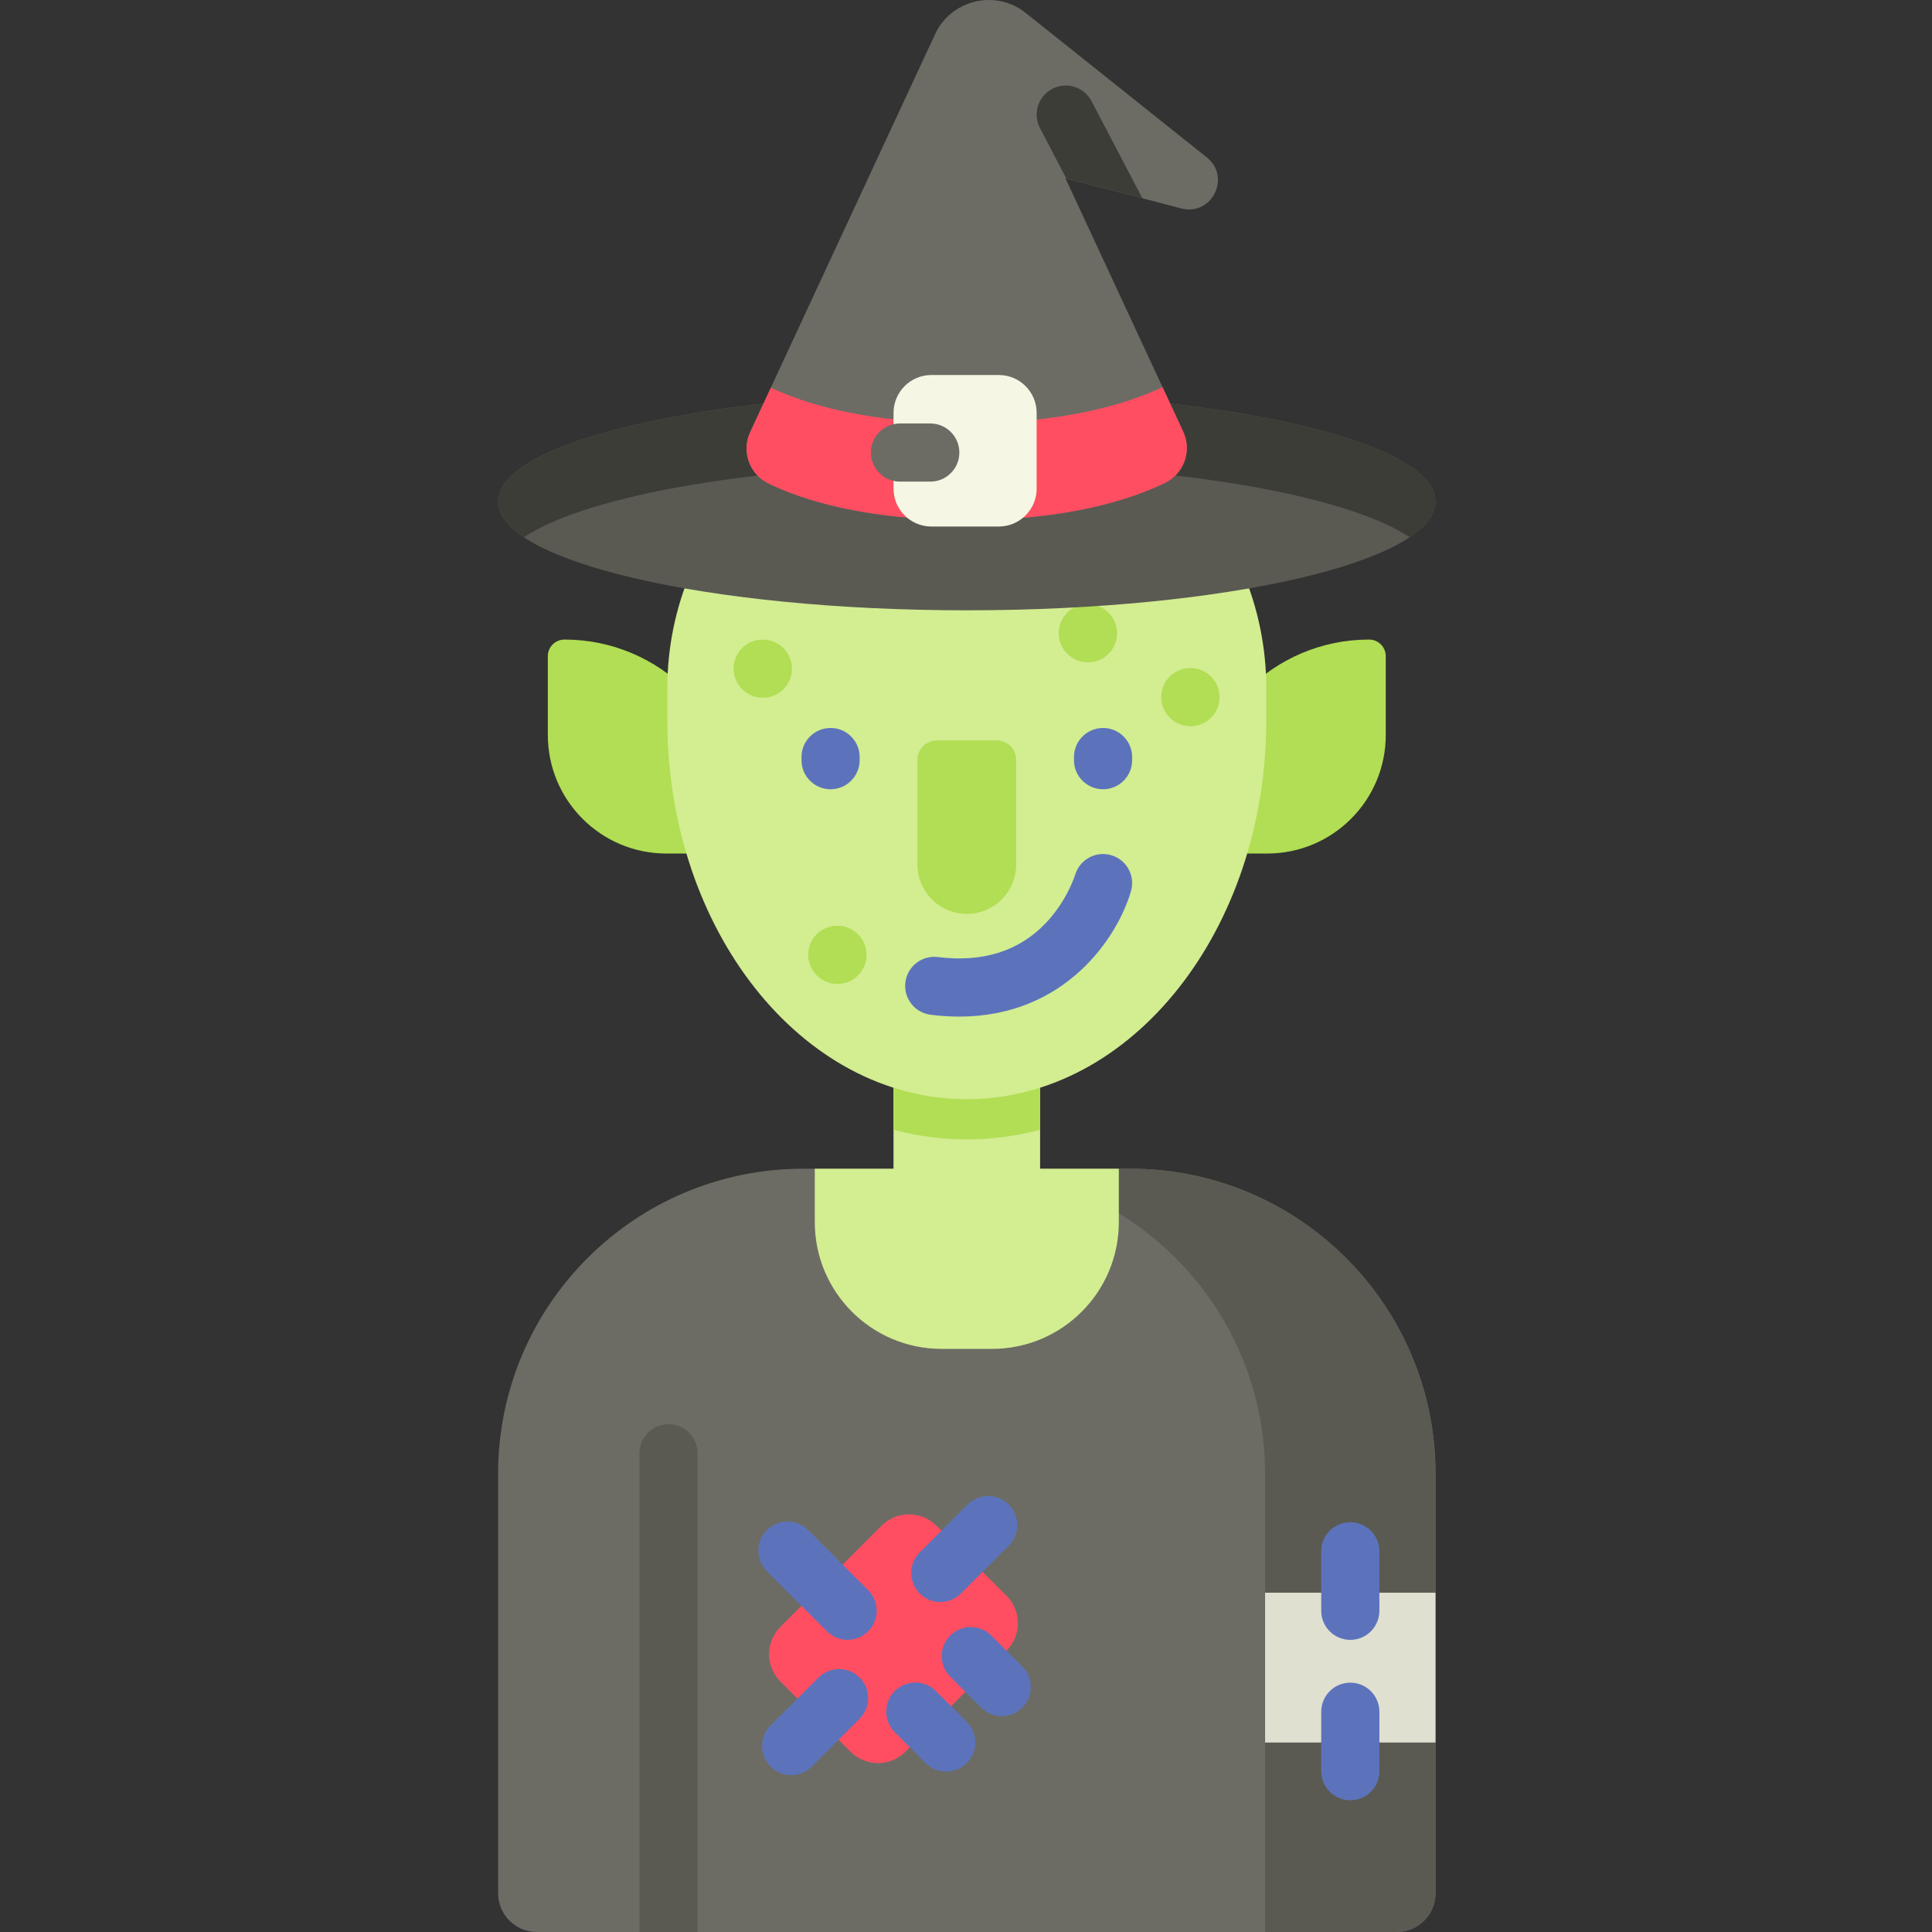 <svg height="512pt" viewBox="-132 0 512 512" width="512pt" xmlns="http://www.w3.org/2000/svg"><rect x="-132" y="0" width="512" height="512" fill="#333333" stroke="none"/><path d="m203.82 226.195h-14.426c-2.434 0-4.406-1.973-4.406-4.402v-6.453c0-25.324 20.527-45.852 45.852-45.852 2.43 0 4.402 1.973 4.402 4.406v20.879c0 17.355-14.066 31.422-31.422 31.422zm0 0" fill="#b1de54"/><path d="m44.609 226.195h14.426c2.434 0 4.402-1.973 4.402-4.402v-6.453c0-25.324-20.527-45.852-45.848-45.852-2.434 0-4.406 1.973-4.406 4.406v20.879c0 17.355 14.07 31.422 31.426 31.422zm0 0" fill="#b1de54"/><path d="m248.43 390.59v111.133c0 5.672-4.605 10.277-10.277 10.277h-227.875c-5.672 0-10.277-4.605-10.277-10.277v-111.133c0-44.66 36.215-80.867 80.879-80.867h86.672c44.664.004 80.879 36.207 80.879 80.867zm0 0" fill="#6c6c65"/><path d="m248.422 390.59v111.133c0 5.676-4.602 10.277-10.277 10.277h-34.883v-121.398c0-44.668-36.203-80.871-80.871-80.871h45.168c44.66 0 80.863 36.203 80.863 80.859zm0 0" fill="#5a5a52"/><path d="m52.875 385.133v126.867h-15.414v-126.867c0-4.254 3.449-7.707 7.707-7.707 4.254 0 7.707 3.453 7.707 7.707zm0 0" fill="#5a5a52"/><path d="m164.504 309.73v14.137c0 18.559-15.047 33.602-33.602 33.602h-13.375c-18.555 0-33.602-15.043-33.602-33.602v-14.137h20.863v-43.016h38.852v43.016zm0 0" fill="#d3ed91"/><path d="m143.641 266.715v32.676c-6.297 1.688-12.801 2.559-19.426 2.559s-13.129-.871-19.426-2.559v-32.676zm0 0" fill="#b1de54"/><path d="m124.219 103.109c43.832 0 79.363 35.531 79.363 79.363v8.352c0 55.484-35.535 100.469-79.367 100.469-43.832 0-79.371-44.984-79.371-100.469v-8.352c0-43.832 35.535-79.363 79.367-79.363zm0 0" fill="#d3ed91"/><path d="m88.109 209.16c-4.258 0-7.707-3.449-7.707-7.707v-.824c0-4.254 3.449-7.707 7.707-7.707 4.254 0 7.707 3.453 7.707 7.707v.824c0 4.258-3.449 7.707-7.707 7.707zm0 0" fill="#5c73bc"/><path d="m160.32 209.16c-4.258 0-7.707-3.449-7.707-7.707v-.824c0-4.254 3.449-7.707 7.707-7.707 4.254 0 7.707 3.453 7.707 7.707v.824c0 4.258-3.453 7.707-7.707 7.707zm0 0" fill="#5c73bc"/><path d="m124.215 242.191c-7.223 0-13.078-5.855-13.078-13.078v-27.746c0-2.836 2.297-5.137 5.137-5.137h15.879c2.84 0 5.141 2.301 5.141 5.137v27.746c0 7.223-5.855 13.078-13.078 13.078zm0 0" fill="#b1de54"/><path d="m122.195 269.406c-2.414 0-4.934-.152-7.562-.484-4.227-.527-7.223-4.379-6.695-8.602.531-4.227 4.379-7.219 8.605-6.691 11.934 1.488 21.594-1.578 28.707-9.117 5.605-5.945 7.652-12.613 7.676-12.68 1.219-4.059 5.492-6.395 9.559-5.199 4.066 1.195 6.414 5.426 5.242 9.5-3.484 12.125-17.305 33.273-45.531 33.273zm0 0" fill="#5c73bc"/><path d="m89.934 260.754c-.016 0-.031 0-.043 0-4.258-.027-7.734-3.496-7.711-7.754.023-4.242 3.426-7.664 7.66-7.664h.047.09c4.254.023 7.688 3.496 7.664 7.754-.023 4.238-3.473 7.664-7.707 7.664zm0 0" fill="#b1de54"/><path d="m70.168 184.91c-4.258 0-7.754-3.449-7.754-7.703 0-4.258 3.406-7.707 7.664-7.707h.09c4.258 0 7.707 3.449 7.707 7.707 0 4.254-3.449 7.703-7.707 7.703zm0 0" fill="#b1de54"/><path d="m183.492 192.457c-4.254 0-7.75-3.449-7.75-7.707s3.406-7.707 7.664-7.707h.086c4.258 0 7.707 3.449 7.707 7.707s-3.449 7.707-7.707 7.707zm0 0" fill="#b1de54"/><path d="m156.328 175.527c-.016 0-.031 0-.047 0-4.254-.023-7.73-3.496-7.707-7.75.023-4.242 3.426-7.668 7.66-7.668h.043l.09.004c4.258.023 7.691 3.492 7.664 7.75-.02 4.242-3.469 7.664-7.703 7.664zm0 0" fill="#b1de54"/><path d="m248.422 132.926c0-15.91-55.609-28.812-124.207-28.812s-124.211 12.902-124.211 28.812c0 15.914 55.613 28.812 124.211 28.812s124.207-12.898 124.207-28.812zm0 0" fill="#5a5a52"/><path d="m248.43 132.926c0 3.309-2.406 6.496-6.844 9.453-16.875-11.273-63.051-19.371-117.371-19.371-54.32 0-100.496 8.098-117.367 19.371-4.441-2.957-6.844-6.145-6.844-9.453 0-15.906 55.613-28.816 124.211-28.816s124.215 12.906 124.215 28.816zm0 0" fill="#3d3d38"/><path d="m181.062 55.234-10.316-2.691-20.172-5.262-.227-.062 31.219 67.188c2.375 5.117.188 11.172-4.898 13.605-9.074 4.367-25.754 9.824-52.453 9.824-27.172 0-43.688-5.383-52.598-9.73-5.035-2.465-7.184-8.488-4.82-13.574l49-105.449c4.285-9.219 16.074-11.992 24.027-5.652l48 38.293c6.52 5.199 1.309 15.609-6.762 13.512zm0 0" fill="#6c6c65"/><path d="m181.574 114.41c2.375 5.117.18 11.168-4.902 13.613-9.074 4.363-25.754 9.816-52.457 9.816-27.172 0-43.688-5.383-52.598-9.734-5.039-2.457-7.18-8.488-4.816-13.57l5.484-11.801c9.055 4.297 25.414 9.414 51.93 9.414 26.145 0 42.68-5.223 51.875-9.539zm0 0" fill="#ff4e61"/><path d="m132.691 139.535h-17.863c-5.543 0-10.031-4.492-10.031-10.035v-20.082c0-5.543 4.488-10.035 10.031-10.035h17.863c5.539 0 10.031 4.492 10.031 10.035v20.082c0 5.543-4.492 10.035-10.031 10.035zm0 0" fill="#f5f6e3"/><path d="m114.531 127.637h-8.027c-4.254 0-7.707-3.449-7.707-7.707 0-4.254 3.453-7.707 7.707-7.707h8.027c4.258 0 7.707 3.453 7.707 7.707 0 4.258-3.449 7.707-7.707 7.707zm0 0" fill="#6c6c65"/><path d="m170.746 52.543-20.172-5.262-6.969-13.34c-1.973-3.781-.512-8.438 3.258-10.398 3.773-1.977 8.43-.516 10.402 3.258zm0 0" fill="#3d3d38"/><path d="m134.746 437.445-26.793 26.793c-4.012 4.016-10.52 4.016-14.531 0l-18.586-18.586c-4.016-4.012-4.016-10.52 0-14.531l26.789-26.793c4.016-4.012 10.52-4.012 14.535 0l18.586 18.586c4.012 4.012 4.012 10.52 0 14.531zm0 0" fill="#ff4e61"/><g fill="#5c73bc"><path d="m118.758 469.496c-1.973 0-3.945-.754-5.449-2.258l-8.195-8.195c-3.008-3.008-3.008-7.891 0-10.898 3.012-3.012 7.891-3.012 10.902 0l8.195 8.195c3.008 3.008 3.008 7.891 0 10.898-1.508 1.508-3.48 2.258-5.453 2.258zm0 0"/><path d="m133.465 454.793c-1.977 0-3.945-.754-5.453-2.258l-8.195-8.195c-3.008-3.008-3.008-7.891 0-10.898 3.012-3.012 7.891-3.012 10.902 0l8.195 8.195c3.008 3.008 3.008 7.887 0 10.898-1.508 1.508-3.48 2.258-5.449 2.258zm0 0"/><path d="m117.188 424.559c-1.973 0-3.945-.75-5.449-2.258-3.008-3.008-3.008-7.891 0-10.898l12.688-12.688c3.008-3.008 7.891-3.008 10.898 0 3.012 3.012 3.012 7.891 0 10.902l-12.684 12.684c-1.508 1.508-3.48 2.258-5.453 2.258zm0 0"/><path d="m92.613 434.582c-1.973 0-3.945-.754-5.449-2.262l-15.93-15.926c-3.012-3.012-3.012-7.891 0-10.902 3.008-3.008 7.891-3.008 10.898 0l15.93 15.93c3.012 3.012 3.012 7.891 0 10.898-1.504 1.508-3.477 2.262-5.449 2.262zm0 0"/><path d="m77.676 470.418c-1.973 0-3.945-.754-5.449-2.258-3.012-3.012-3.012-7.891 0-10.902l12.684-12.684c3.012-3.012 7.891-3.012 10.902 0 3.008 3.008 3.008 7.891 0 10.898l-12.688 12.688c-1.504 1.504-3.477 2.258-5.449 2.258zm0 0"/></g><path d="m203.266 422.082h45.156v39.707h-45.156zm0 0" fill="#e0e0d1"/><path d="m225.844 434.582c-4.258 0-7.707-3.449-7.707-7.707v-15.758c0-4.258 3.453-7.707 7.707-7.707 4.258 0 7.707 3.453 7.707 7.707v15.758c0 4.258-3.449 7.707-7.707 7.707zm0 0" fill="#5c73bc"/><path d="m225.844 477.09c-4.258 0-7.707-3.449-7.707-7.707v-15.754c0-4.258 3.453-7.707 7.707-7.707 4.258 0 7.707 3.449 7.707 7.707v15.754c0 4.258-3.449 7.707-7.707 7.707zm0 0" fill="#5c73bc"/></svg>